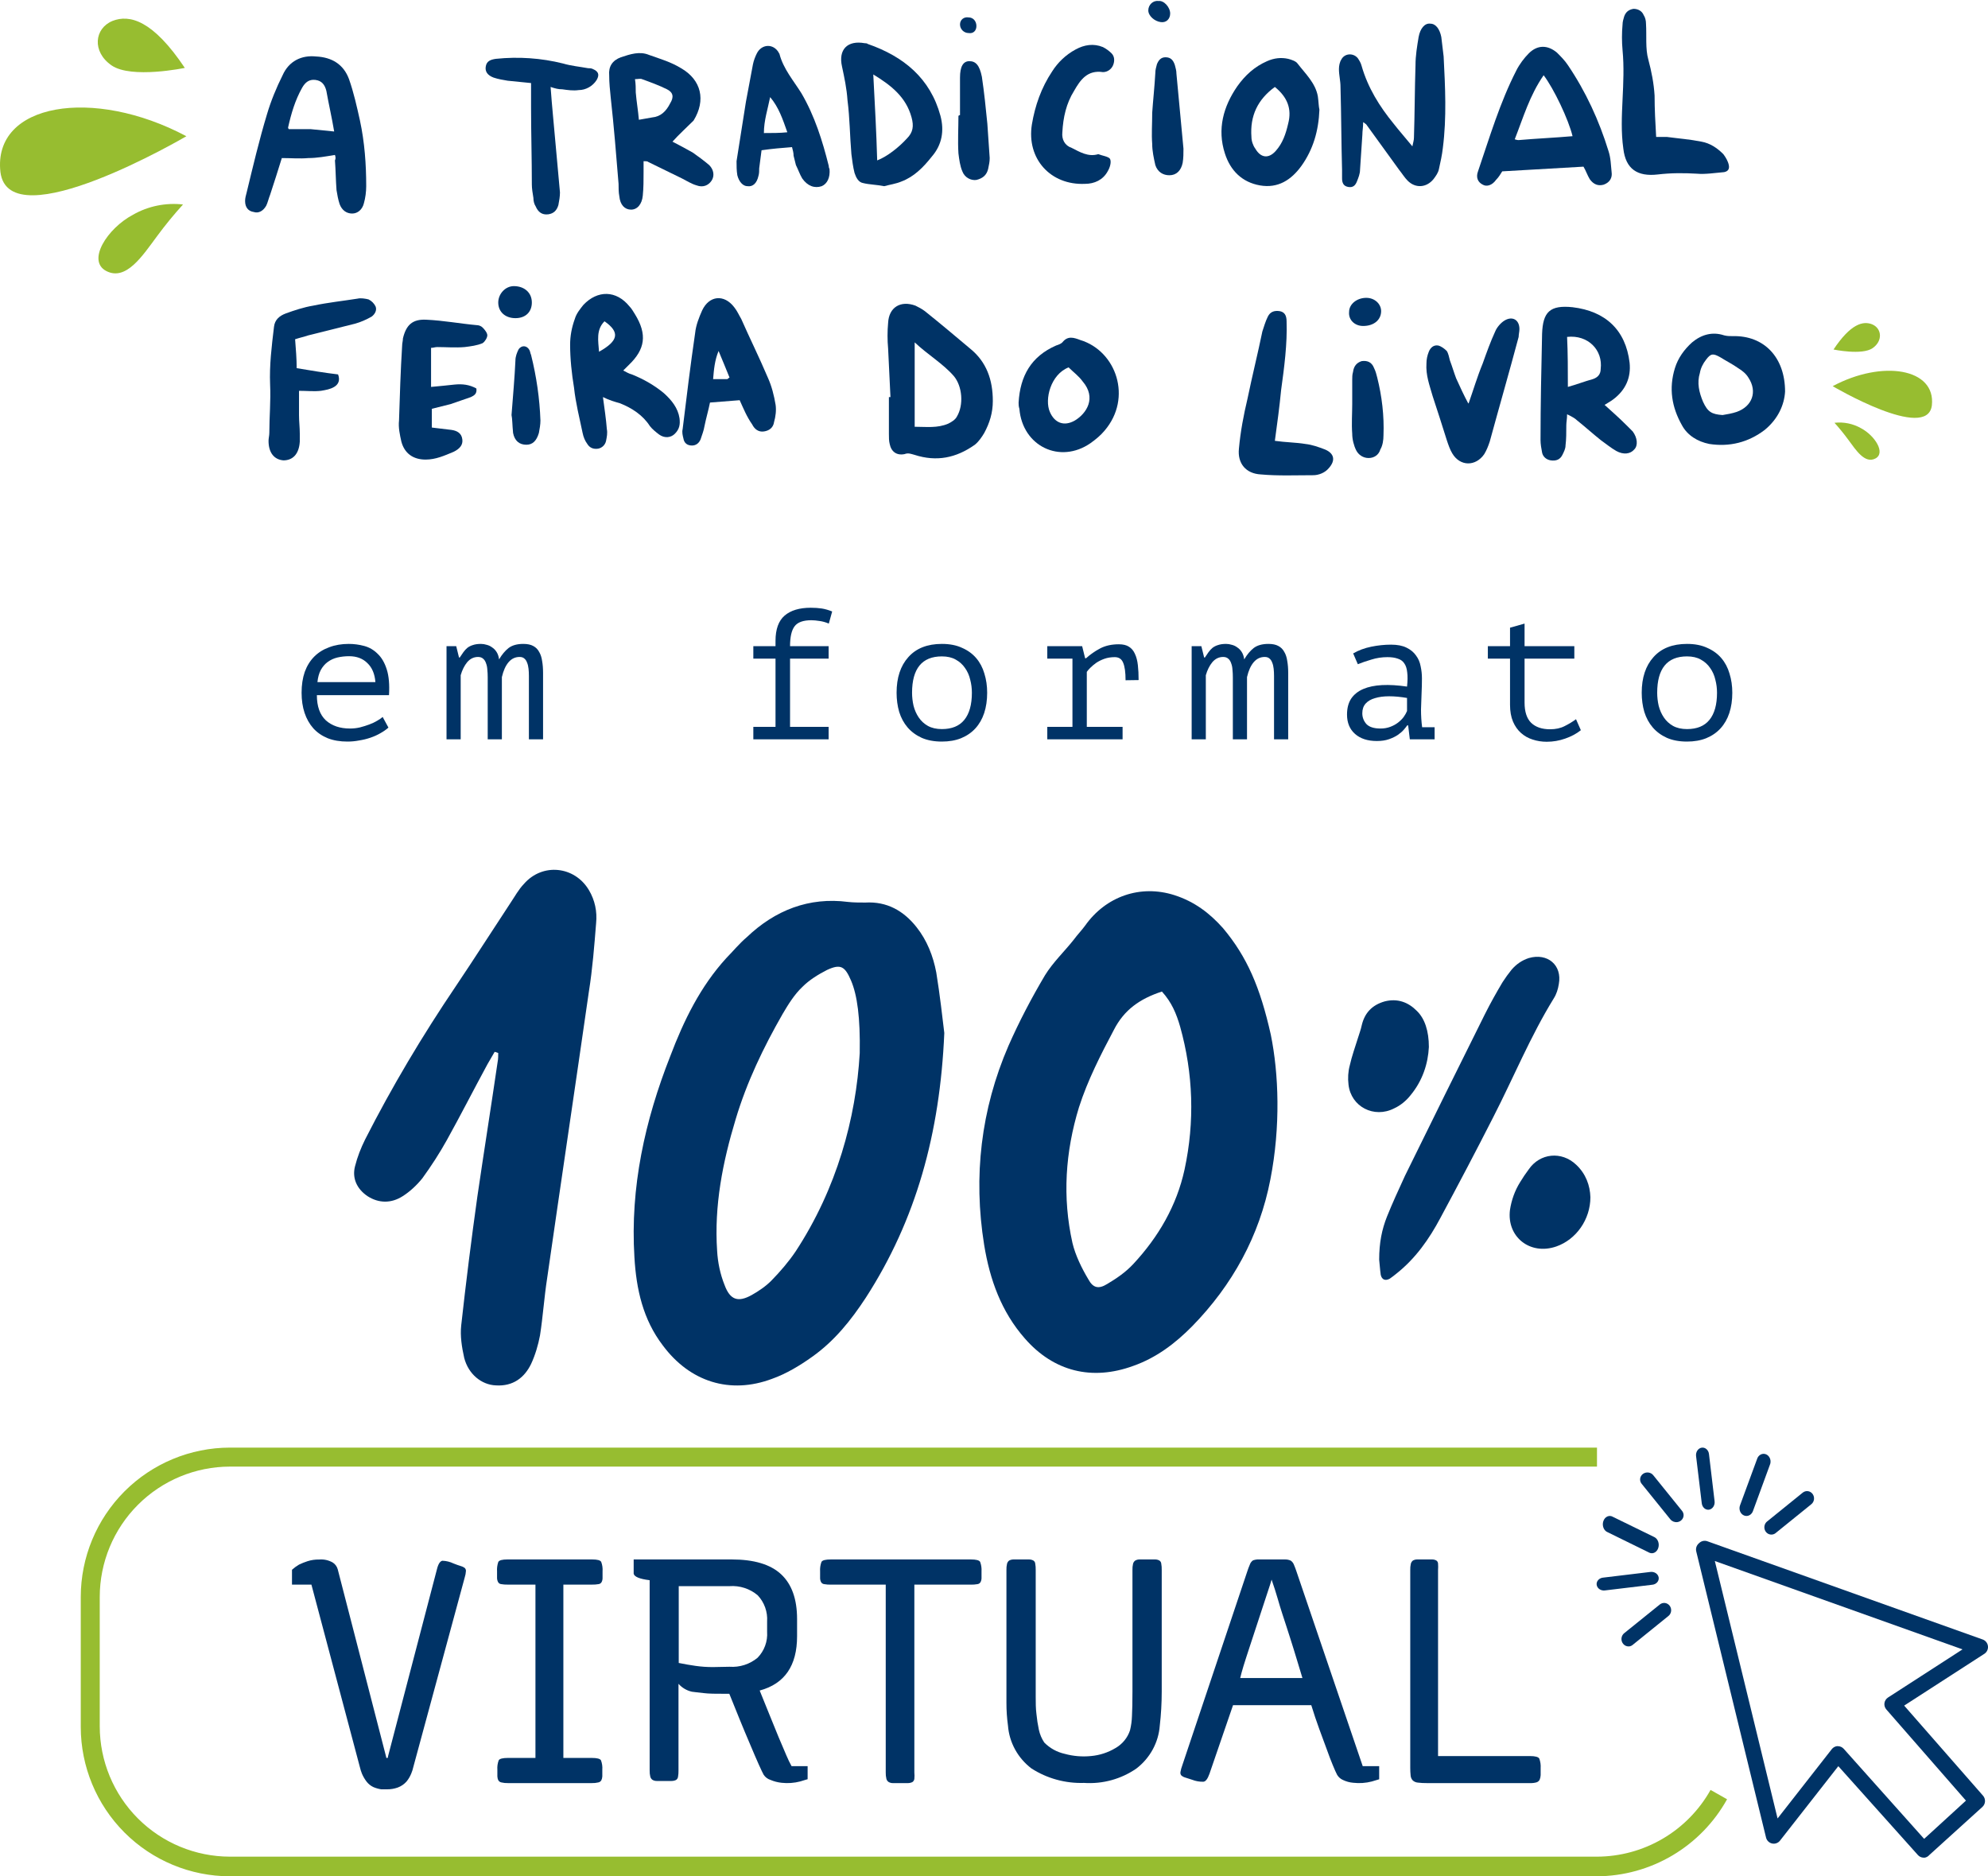 <svg width="320" height="302" viewBox="0 0 320 302" fill="none" xmlns="http://www.w3.org/2000/svg">
<path d="M143.334 63.911C143.209 61.27 143.083 58.755 142.957 56.114C142.831 54.73 142.831 53.347 142.957 51.964C143.083 49.448 144.969 48.316 147.359 49.197C147.862 49.448 148.365 49.7 148.868 50.077C151.383 52.089 153.773 54.102 156.162 56.114C158.803 58.252 159.81 61.144 159.81 64.54C159.81 66.426 159.306 68.061 158.426 69.696C158.049 70.325 157.546 71.08 156.917 71.583C153.899 73.721 150.755 74.35 147.233 73.218C146.73 73.092 146.227 72.84 145.598 73.092C144.341 73.344 143.46 72.715 143.209 71.457C143.083 70.954 143.083 70.451 143.083 69.822C143.083 67.81 143.083 65.923 143.083 63.911C143.083 63.911 143.209 63.911 143.334 63.911ZM147.233 55.108C147.233 59.761 147.233 64.163 147.233 68.69C149.12 68.69 150.88 68.942 152.641 68.187C153.144 67.936 153.773 67.558 154.024 67.055C155.156 65.169 154.905 62.15 153.521 60.516C151.761 58.503 149.371 57.12 147.233 55.108Z" fill="#003366"/>
<path d="M258.284 65.169C259.542 66.301 260.674 67.307 261.806 68.439C262.183 68.816 262.435 69.067 262.812 69.445C263.566 70.451 263.692 71.709 263.063 72.337C262.435 73.092 261.303 73.218 260.171 72.589C259.291 72.086 258.536 71.457 257.656 70.828C256.398 69.822 255.14 68.69 253.883 67.684C253.505 67.307 253.002 67.055 252.248 66.678C252.248 67.433 252.122 67.936 252.122 68.439C252.122 69.57 252.122 70.702 251.996 71.709C251.996 72.212 251.745 72.715 251.493 73.218C251.116 73.972 250.487 74.224 249.607 74.098C248.852 73.972 248.349 73.469 248.223 72.84C248.097 72.212 247.972 71.457 247.972 70.828C247.972 65.169 248.097 59.384 248.223 53.724C248.349 50.203 249.481 49.071 253.128 49.448C258.41 50.077 261.68 53.095 262.309 58.377C262.56 60.767 261.68 62.779 259.668 64.288C259.165 64.666 258.662 64.917 258.284 65.169ZM252.373 62.276C253.757 61.899 255.015 61.396 256.398 61.019C257.153 60.767 257.656 60.264 257.656 59.384C258.033 56.365 255.643 53.85 252.248 54.227C252.373 56.868 252.373 59.509 252.373 62.276Z" fill="#003366"/>
<path d="M97.053 63.911C97.304 65.798 97.556 67.433 97.681 69.067C97.807 69.696 97.681 70.325 97.556 70.954C97.43 71.583 96.927 72.086 96.298 72.212C95.543 72.337 94.915 72.086 94.537 71.457C94.16 70.954 93.909 70.325 93.783 69.696C93.28 67.307 92.651 64.791 92.399 62.402C92.022 60.138 91.77 57.749 91.77 55.485C91.77 54.102 92.022 52.718 92.525 51.335C92.777 50.454 93.406 49.7 93.909 49.071C96.172 46.681 99.191 46.681 101.329 49.322C101.706 49.7 101.957 50.203 102.209 50.58C104.221 53.85 103.844 56.239 101.203 58.755C100.951 59.006 100.7 59.258 100.322 59.635C100.826 59.887 101.203 60.138 101.706 60.264C103.592 61.019 105.353 62.025 106.862 63.282C108.12 64.414 109.126 65.672 109.378 67.307C109.503 68.313 109.378 69.067 108.623 69.822C107.994 70.451 106.988 70.577 106.108 69.948C105.605 69.57 104.976 69.067 104.598 68.564C103.467 66.804 101.706 65.672 99.819 64.917C98.939 64.666 98.059 64.414 97.053 63.911ZM96.424 56.617C99.568 54.856 99.819 53.473 97.304 51.712C95.921 53.095 96.298 54.856 96.424 56.617Z" fill="#003366"/>
<path d="M287.335 63.031C287.209 65.169 286.203 67.433 284.065 69.193C281.424 71.206 278.405 71.96 275.136 71.457C273.249 71.08 271.614 70.074 270.734 68.439C269.099 65.546 268.596 62.528 269.602 59.258C270.105 57.623 271.111 56.239 272.369 55.108C273.878 53.85 275.639 53.347 277.525 53.976C278.028 54.102 278.405 54.102 278.909 54.102C283.939 53.976 287.335 57.497 287.335 63.031ZM277.274 66.804C278.028 66.678 278.783 66.552 279.537 66.301C282.053 65.42 282.933 63.031 281.424 60.767C281.047 60.138 280.418 59.635 279.789 59.258C278.909 58.629 277.902 58.126 276.896 57.497C275.764 56.868 275.387 56.868 274.633 57.874C274.129 58.503 273.752 59.258 273.626 60.012C273.123 61.647 273.501 63.157 274.129 64.666C274.884 66.301 275.513 66.678 277.274 66.804Z" fill="#003366"/>
<path d="M119.062 64.414C117.428 64.54 115.918 64.666 114.283 64.791C114.032 66.049 113.655 67.307 113.403 68.564C113.277 69.319 113.026 69.948 112.774 70.703C112.523 71.331 112.02 71.709 111.391 71.709C110.636 71.709 110.133 71.331 110.007 70.577C109.882 70.074 109.756 69.571 109.882 69.067C110.511 63.911 111.139 58.755 111.894 53.599C112.02 52.341 112.523 51.083 113.026 49.951C114.158 47.562 116.547 47.31 118.182 49.448C118.685 50.077 118.937 50.706 119.314 51.335C120.697 54.479 122.207 57.497 123.59 60.767C124.219 62.151 124.596 63.66 124.848 65.169C124.973 66.049 124.848 67.055 124.596 67.936C124.47 68.816 123.842 69.319 122.961 69.445C122.081 69.571 121.452 69.067 121.075 68.313C120.194 67.055 119.691 65.798 119.062 64.414ZM115.667 56.491C115.038 58 114.912 59.509 114.787 61.019C115.667 61.019 116.421 61.019 117.05 61.019C117.176 61.019 117.176 60.893 117.428 60.767C116.924 59.509 116.296 58 115.667 56.491Z" fill="#003366"/>
<path d="M163.96 64.791C164.211 60.516 165.972 57.371 169.997 55.611C170.374 55.485 170.751 55.359 171.003 55.108C171.883 53.976 172.889 54.353 173.895 54.73C179.681 56.491 182.322 64.037 177.794 69.319C177.165 70.074 176.411 70.702 175.53 71.331C170.625 74.727 164.589 71.834 164.086 65.798C163.96 65.42 163.96 65.043 163.96 64.791ZM172.009 59.132C169.116 60.264 168.11 64.288 168.991 66.301C169.745 68.061 171.254 68.69 173.015 67.684C174.901 66.552 176.536 64.037 174.273 61.396C173.644 60.516 172.763 59.887 172.009 59.132Z" fill="#003366"/>
<path d="M69.386 55.988C69.386 58.126 69.386 60.138 69.386 62.276C70.769 62.15 72.027 62.025 73.159 61.899C74.416 61.773 75.548 61.899 76.68 62.528C76.806 63.408 76.303 63.66 75.8 63.911C74.668 64.288 73.662 64.666 72.53 65.043C71.524 65.294 70.517 65.546 69.511 65.798C69.511 66.93 69.511 67.81 69.511 68.816C70.643 68.942 71.649 69.067 72.656 69.193C73.536 69.319 74.29 69.696 74.416 70.702C74.542 71.583 74.039 72.212 73.033 72.715C71.524 73.344 70.14 73.972 68.505 73.972C66.493 73.972 65.11 72.966 64.606 71.08C64.355 69.948 64.103 68.816 64.229 67.684C64.355 63.66 64.481 59.635 64.732 55.611C64.732 55.233 64.858 54.856 64.858 54.479C65.361 52.341 66.367 51.335 68.631 51.46C71.398 51.586 74.039 52.089 76.806 52.341C77.057 52.341 77.434 52.467 77.686 52.718C78.063 53.095 78.441 53.598 78.441 53.976C78.441 54.353 78.063 54.982 77.686 55.233C76.806 55.611 75.8 55.736 74.793 55.862C73.284 55.988 71.775 55.862 70.392 55.862C70.014 55.862 69.763 55.988 69.386 55.988Z" fill="#003366"/>
<path d="M47.502 54.605C47.628 56.24 47.754 57.749 47.754 59.258C50.017 59.635 52.281 60.013 54.419 60.264C54.796 61.27 54.419 61.899 53.79 62.276C53.161 62.654 52.407 62.779 51.652 62.905C50.52 63.031 49.389 62.905 48.131 62.905C48.131 64.163 48.131 65.546 48.131 66.804C48.131 67.81 48.257 68.816 48.257 69.822C48.257 70.199 48.257 70.703 48.257 71.08C48.131 73.092 47.125 74.098 45.616 74.098C44.106 73.972 43.226 72.841 43.226 70.954C43.226 70.577 43.352 70.074 43.352 69.696C43.352 67.055 43.603 64.54 43.478 61.899C43.352 58.755 43.729 55.736 44.106 52.592C44.232 51.461 44.987 50.832 45.993 50.454C47.376 49.951 48.886 49.448 50.395 49.197C52.784 48.694 55.174 48.442 57.563 48.065C58.066 47.939 58.821 48.065 59.324 48.191C59.827 48.442 60.204 48.819 60.456 49.322C60.707 49.951 60.33 50.58 59.827 50.957C58.947 51.461 58.066 51.838 57.186 52.089C54.671 52.718 52.155 53.347 49.64 53.976C48.886 54.227 48.257 54.353 47.502 54.605Z" fill="#003366"/>
<path d="M236.401 64.917C237.155 62.779 237.784 60.641 238.665 58.503C239.293 56.743 239.922 54.982 240.677 53.347C240.928 52.718 241.557 51.964 242.186 51.586C243.444 50.832 244.576 51.461 244.576 52.97C244.576 53.347 244.45 53.85 244.45 54.227C242.941 59.887 241.306 65.546 239.796 71.08C239.545 71.834 239.293 72.463 238.916 73.092C237.533 75.104 235.017 75.104 233.76 72.966C233.382 72.337 233.131 71.583 232.879 70.828C232.125 68.439 231.37 66.049 230.616 63.785C230.113 62.025 229.484 60.39 229.61 58.503C229.61 57.874 229.735 57.246 229.987 56.617C230.238 55.988 230.741 55.485 231.496 55.611C231.999 55.736 232.502 56.114 232.879 56.491C233.131 56.868 233.257 57.497 233.382 58C233.76 59.006 234.011 59.887 234.389 60.893C235.017 62.276 235.646 63.66 236.401 65.043C236.149 64.917 236.275 64.917 236.401 64.917Z" fill="#003366"/>
<path d="M205.209 70.954C206.97 71.206 208.605 71.206 210.114 71.457C211.246 71.583 212.252 71.96 213.258 72.337C214.768 72.966 215.019 74.098 213.887 75.356C213.258 76.11 212.252 76.488 211.372 76.488C208.605 76.488 205.713 76.613 202.946 76.362C200.556 76.236 199.173 74.601 199.424 72.212C199.676 69.445 200.179 66.804 200.808 64.163C201.562 60.516 202.443 56.994 203.197 53.347C203.449 52.592 203.7 51.712 204.078 50.957C204.455 50.203 205.084 49.951 205.964 50.077C206.719 50.203 207.096 50.706 207.096 51.712C207.222 55.359 206.719 59.132 206.216 62.779C205.964 65.42 205.587 68.187 205.209 70.954Z" fill="#003366"/>
<path d="M310.964 65.251C310.226 71.152 295 62.156 295 62.156C302.982 57.879 311.63 59.279 310.964 65.251ZM301.347 52.201C302.899 52.84 303.123 54.855 301.424 56.037C299.725 57.22 295.135 56.255 295.135 56.255C297.879 52.131 299.872 51.613 301.353 52.201H301.347ZM299.578 68.933C301.796 70.116 303.572 72.917 301.873 73.799C300.174 74.681 298.763 72.475 297.507 70.775C296.814 69.83 296.074 68.921 295.289 68.051C296.776 67.881 298.279 68.19 299.578 68.933Z" fill="#97BD30"/>
<path d="M0.068 27.694C1.45 38.692 30 21.927 30 21.927C15.034 13.956 -1.182 16.565 0.068 27.694ZM18.099 3.375C15.19 4.566 14.77 8.32 17.955 10.524C21.141 12.729 29.748 10.929 29.748 10.929C24.603 3.244 20.864 2.279 18.087 3.375H18.099ZM21.417 34.557C17.258 36.762 13.928 41.981 17.114 43.625C20.299 45.27 22.944 41.159 25.3 37.989C26.598 36.228 27.986 34.534 29.459 32.913C26.67 32.596 23.852 33.172 21.417 34.557Z" fill="#97BD30"/>
<path d="M217.662 65.043C217.662 63.785 217.662 62.402 217.662 61.144C217.662 60.767 217.662 60.264 217.788 59.887C217.914 58.88 218.417 58.377 219.172 58.126C220.052 58 220.806 58.252 221.184 59.258C221.435 59.761 221.561 60.264 221.687 60.767C222.441 63.785 222.819 66.929 222.693 70.074C222.693 70.828 222.567 71.709 222.19 72.337C221.938 73.218 221.184 73.721 220.303 73.721C219.423 73.721 218.668 73.218 218.291 72.463C217.914 71.709 217.662 70.702 217.662 69.822C217.537 68.187 217.662 66.552 217.662 65.043Z" fill="#003366"/>
<path d="M82.338 66.804C82.59 63.534 82.841 60.767 82.967 58C82.967 57.371 83.219 56.743 83.47 56.239C83.973 55.485 84.854 55.611 85.231 56.365C85.357 56.617 85.357 56.868 85.483 57.12C86.363 60.641 86.866 64.163 86.992 67.684C86.992 68.313 86.866 69.067 86.74 69.696C86.363 70.954 85.734 71.583 84.728 71.583C83.596 71.583 82.841 70.954 82.59 69.696C82.464 68.439 82.464 67.307 82.338 66.804Z" fill="#003366"/>
<path d="M82.968 51.209C81.333 51.209 80.201 50.203 80.201 48.694C80.201 47.31 81.333 46.053 82.716 46.053C84.351 46.053 85.609 47.059 85.609 48.694C85.609 50.203 84.603 51.209 82.968 51.209Z" fill="#003366"/>
<path d="M219.421 52.467C218.038 52.467 217.032 51.461 217.158 50.203C217.158 48.945 218.415 47.939 219.924 47.939C221.308 47.939 222.314 48.945 222.314 50.077C222.314 51.461 221.182 52.467 219.421 52.467Z" fill="#003366"/>
<path d="M53.916 24.938C52.407 25.189 51.023 25.441 49.64 25.441C48.257 25.567 46.748 25.441 45.364 25.441C44.735 27.453 44.106 29.465 43.478 31.352C43.226 31.981 43.1 32.61 42.849 33.113C42.346 33.993 41.591 34.37 40.837 34.119C39.956 33.993 39.453 33.364 39.453 32.358C39.453 31.855 39.579 31.478 39.705 30.975C40.711 26.824 41.717 22.548 42.974 18.398C43.603 16.26 44.484 14.122 45.49 12.11C46.496 9.846 48.508 8.84 50.898 9.092C53.413 9.217 55.3 10.349 56.18 12.739C56.934 14.877 57.438 17.14 57.941 19.404C58.695 22.926 58.947 26.447 58.947 29.968C58.947 30.849 58.821 31.855 58.569 32.735C58.318 33.742 57.563 34.37 56.683 34.37C55.803 34.37 55.048 33.867 54.671 32.861C54.419 32.106 54.293 31.352 54.168 30.597C54.042 28.962 54.042 27.453 53.916 25.818C54.042 25.567 54.042 25.315 53.916 24.938ZM53.79 21.165C53.413 18.901 52.91 16.763 52.533 14.625C52.281 13.619 51.778 12.99 50.772 12.864C49.766 12.739 49.137 13.242 48.634 14.122C47.502 16.134 46.873 18.272 46.37 20.536C46.37 20.662 46.496 20.788 46.496 20.788C47.754 20.788 48.886 20.788 50.017 20.788C51.149 20.913 52.407 21.039 53.79 21.165Z" fill="#003366"/>
<path d="M254.887 26.824C250.486 27.076 246.21 27.328 241.808 27.579C241.556 27.956 241.305 28.459 240.802 28.962C240.173 29.843 239.293 30.094 238.664 29.717C237.909 29.34 237.532 28.585 237.909 27.579C239.796 22.045 241.431 16.512 244.072 11.355C244.575 10.349 245.329 9.343 246.084 8.589C247.467 7.205 249.102 7.205 250.611 8.463C251.24 9.092 251.869 9.72 252.372 10.475C255.265 14.751 257.403 19.404 258.912 24.309C259.289 25.441 259.289 26.573 259.415 27.705C259.541 28.585 259.163 29.34 258.157 29.717C257.277 29.968 256.522 29.717 255.894 28.837C255.516 28.208 255.265 27.453 254.887 26.824ZM248.473 12.11C246.21 15.38 245.204 18.901 243.82 22.423C244.197 22.548 244.323 22.548 244.449 22.548C247.342 22.297 250.234 22.171 253.127 21.92C252.498 19.279 250.108 14.248 248.473 12.11Z" fill="#003366"/>
<path d="M108.246 22.8C109.252 23.303 110.384 23.932 111.516 24.561C112.396 25.189 113.277 25.818 114.157 26.573C114.912 27.328 115.037 28.334 114.534 29.088C114.031 29.843 113.151 30.22 112.145 29.843C111.264 29.591 110.51 29.088 109.755 28.711C107.995 27.831 106.108 26.95 104.347 26.07C104.222 25.944 103.97 25.944 103.593 25.944C103.593 26.573 103.593 27.202 103.593 27.705C103.593 28.962 103.593 30.22 103.467 31.478C103.341 32.861 102.587 33.742 101.581 33.742C100.574 33.742 99.82 32.987 99.694 31.604C99.568 30.975 99.568 30.22 99.568 29.591C99.191 24.938 98.814 20.285 98.311 15.757C98.185 14.499 98.059 13.368 98.059 12.11C97.933 10.726 98.562 9.72 99.946 9.217C101.455 8.714 102.964 8.211 104.473 8.84C106.234 9.469 107.995 9.972 109.63 10.978C112.899 12.864 113.654 16.134 111.642 19.404C110.51 20.536 109.252 21.668 108.246 22.8ZM102.838 19.279C103.593 19.153 104.222 19.027 104.976 18.901C106.36 18.776 107.24 17.895 107.869 16.637C108.498 15.631 108.372 14.877 107.366 14.374C106.108 13.745 104.725 13.242 103.341 12.739C103.09 12.613 102.712 12.739 102.209 12.739C102.335 13.493 102.335 14.248 102.335 14.877C102.461 16.386 102.712 17.769 102.838 19.279Z" fill="#003366"/>
<path d="M219.422 19.656C219.422 20.536 219.296 21.039 219.296 21.668C219.171 23.555 219.045 25.441 218.919 27.328C218.919 27.956 218.668 28.585 218.416 29.214C218.164 29.843 217.787 30.22 217.033 30.094C216.278 29.968 216.026 29.465 216.026 28.711C216.026 28.208 216.026 27.705 216.026 27.328C215.901 22.926 215.901 18.398 215.775 13.996C215.775 12.99 215.523 12.11 215.523 11.104C215.523 10.601 215.649 9.972 215.901 9.595C216.404 8.589 217.787 8.463 218.542 9.343C218.793 9.72 219.045 10.098 219.171 10.601C220.177 14.122 222.063 17.14 224.327 19.907C225.207 21.039 226.213 22.171 227.345 23.555C227.471 22.926 227.597 22.548 227.597 22.171C227.723 18.272 227.723 14.374 227.848 10.475C227.848 8.966 228.1 7.457 228.351 5.948C228.603 4.564 229.358 3.684 230.238 3.81C231.118 3.81 231.747 4.69 231.999 5.948C232.124 6.954 232.25 8.085 232.376 9.092C232.627 13.996 232.879 18.901 232.25 23.806C232.124 24.938 231.873 26.07 231.621 27.202C231.496 27.831 231.118 28.334 230.741 28.837C229.609 30.22 227.848 30.346 226.591 29.088C226.088 28.585 225.71 27.956 225.207 27.328C223.447 24.938 221.686 22.423 219.925 20.033C219.925 20.033 219.799 19.907 219.422 19.656Z" fill="#003366"/>
<path d="M142.329 29.968C141.071 29.717 139.939 29.717 138.933 29.465C138.179 29.34 137.801 28.585 137.55 27.831C137.298 26.824 137.173 25.818 137.047 24.812C136.795 21.92 136.795 19.027 136.418 16.134C136.292 14.248 135.915 12.487 135.538 10.726C134.909 7.96 136.418 6.451 139.185 6.954C139.311 6.954 139.562 6.954 139.688 7.079C145.473 9.092 149.749 12.613 151.384 18.65C152.013 21.039 151.636 23.303 150.001 25.189C148.617 26.95 147.108 28.459 145.096 29.214C144.215 29.591 143.209 29.717 142.329 29.968ZM140.568 11.984C140.82 16.763 141.071 21.291 141.197 25.818C142.832 25.189 144.718 23.68 145.976 22.297C146.982 21.291 147.108 20.285 146.731 18.901C145.85 15.631 143.461 13.745 140.568 11.984Z" fill="#003366"/>
<path d="M212.38 17.644C212.254 21.039 211.374 24.058 209.487 26.699C207.852 28.962 205.714 30.346 202.822 29.843C199.929 29.34 198.042 27.453 197.162 24.686C195.904 20.788 196.911 17.14 199.174 13.871C200.432 12.11 201.941 10.726 203.953 9.846C205.085 9.343 206.217 9.217 207.349 9.469C207.852 9.595 208.607 9.846 208.858 10.223C210.116 11.858 211.751 13.368 212.128 15.506C212.254 16.386 212.254 17.14 212.38 17.644ZM205.211 13.996C202.444 16.009 201.187 18.65 201.438 22.045C201.438 22.674 201.69 23.429 202.067 23.932C202.947 25.441 204.205 25.567 205.337 24.309C206.469 23.052 206.972 21.542 207.349 19.907C207.978 17.518 207.223 15.631 205.211 13.996Z" fill="#003366"/>
<path d="M127.488 23.68C125.853 23.806 124.344 23.932 122.584 24.183C122.458 25.064 122.332 26.07 122.206 27.076C122.206 27.453 122.206 27.956 122.08 28.334C121.829 29.465 121.2 30.094 120.32 29.968C119.565 29.968 118.936 29.214 118.685 28.208C118.559 27.453 118.559 26.699 118.559 25.944C119.062 22.8 119.565 19.53 120.068 16.386C120.446 14.374 120.823 12.361 121.2 10.349C121.326 9.72 121.577 9.092 121.829 8.589C122.584 7.079 124.47 6.954 125.35 8.463C125.35 8.589 125.476 8.589 125.476 8.714C126.105 11.104 127.74 12.99 128.998 15.002C131.136 18.65 132.393 22.674 133.399 26.699C133.399 26.824 133.399 26.95 133.525 27.202C133.651 28.585 133.148 29.591 132.267 29.968C131.136 30.346 130.004 29.968 129.123 28.711C128.746 28.082 128.494 27.328 128.117 26.573C127.991 26.07 127.866 25.567 127.74 25.064C127.74 24.561 127.614 24.183 127.488 23.68ZM126.734 21.291C125.979 19.153 125.35 17.266 123.967 15.631C123.59 17.518 122.961 19.404 122.961 21.416C124.344 21.416 125.476 21.416 126.734 21.291Z" fill="#003366"/>
<path d="M266.584 22.045C267.339 22.045 267.842 22.045 268.345 22.045C270.231 22.297 271.992 22.423 273.878 22.8C275.262 23.052 276.394 23.806 277.4 24.812C277.777 25.315 278.154 25.944 278.28 26.573C278.406 27.202 278.154 27.579 277.525 27.705C276.016 27.831 274.507 28.082 273.124 27.956C270.986 27.831 268.973 27.831 266.835 28.082C263.566 28.459 261.679 27.202 261.302 23.932C260.925 21.291 261.05 18.65 261.176 16.009C261.302 13.368 261.428 10.726 261.176 8.085C261.05 6.702 261.05 5.319 261.176 3.935C261.176 3.558 261.302 3.055 261.428 2.678C261.679 1.923 262.182 1.546 262.937 1.42C263.691 1.42 264.32 1.797 264.572 2.426C264.823 2.803 264.949 3.306 264.949 3.809C265.075 5.696 264.823 7.834 265.326 9.595C265.829 11.481 266.207 13.368 266.332 15.38C266.332 17.644 266.458 19.782 266.584 22.045Z" fill="#003366"/>
<path d="M176.788 24.812C177.417 25.064 178.423 25.189 178.674 25.567C178.926 26.07 178.674 26.95 178.297 27.579C177.542 28.962 176.159 29.591 174.65 29.591C169.116 29.843 165.217 25.567 166.098 20.033C166.601 17.015 167.607 14.122 169.368 11.481C170.248 10.098 171.506 8.84 173.141 7.96C174.524 7.205 176.033 6.954 177.542 7.582C178.045 7.834 178.549 8.211 178.926 8.589C179.429 9.092 179.429 9.846 179.177 10.475C178.926 11.104 178.297 11.607 177.542 11.607C175.027 11.23 173.895 12.865 172.889 14.625C171.631 16.637 171.128 18.901 171.003 21.291C170.877 22.423 171.38 23.429 172.512 23.806C173.769 24.435 175.153 25.315 176.788 24.812Z" fill="#003366"/>
<path d="M88.627 13.996C88.753 15.757 88.878 17.14 89.004 18.524C89.381 22.674 89.759 26.824 90.136 30.975C90.136 31.604 90.01 32.358 89.885 32.987C89.633 33.867 89.13 34.37 88.249 34.496C87.243 34.622 86.615 34.119 86.237 33.238C85.986 32.861 85.86 32.358 85.86 31.855C85.734 31.1 85.609 30.346 85.609 29.717C85.609 25.567 85.483 21.416 85.483 17.266C85.483 16.009 85.483 14.751 85.483 13.368C84.225 13.242 82.967 13.116 81.71 12.99C80.955 12.864 80.201 12.739 79.446 12.487C78.44 12.11 78.063 11.481 78.188 10.726C78.314 9.846 78.943 9.595 79.823 9.469C83.471 9.092 87.118 9.343 90.639 10.223C91.897 10.601 93.28 10.726 94.663 10.978C94.915 10.978 95.167 10.978 95.418 11.104C96.299 11.481 96.55 11.984 96.047 12.864C95.418 13.871 94.286 14.499 93.154 14.499C92.274 14.625 91.394 14.499 90.513 14.374C89.885 14.374 89.381 14.248 88.627 13.996Z" fill="#003366"/>
<path d="M154.528 18.524C154.528 16.512 154.528 14.499 154.528 12.487C154.528 10.726 155.031 9.846 156.037 9.846C157.043 9.846 157.672 10.475 158.049 12.361C158.426 14.877 158.678 17.392 158.929 19.907C159.055 21.794 159.181 23.555 159.307 25.441C159.307 26.07 159.181 26.573 159.055 27.202C158.804 28.208 158.175 28.711 157.169 28.962C156.288 29.088 155.282 28.585 154.905 27.579C154.528 26.699 154.402 25.692 154.276 24.686C154.15 22.674 154.276 20.662 154.276 18.65C154.402 18.524 154.528 18.524 154.528 18.524Z" fill="#003366"/>
<path d="M185.466 18.147C185.592 16.26 185.843 13.996 185.969 11.733C185.969 11.23 186.095 10.852 186.221 10.349C186.472 9.72 186.849 9.217 187.604 9.217C188.484 9.217 188.862 9.72 189.113 10.475C189.239 10.978 189.365 11.355 189.365 11.858C189.742 15.883 190.119 19.907 190.497 23.932C190.497 24.686 190.497 25.441 190.371 26.196C190.119 27.453 189.365 28.208 188.233 28.208C187.227 28.208 186.346 27.705 185.969 26.573C185.718 25.441 185.466 24.309 185.466 23.177C185.34 21.542 185.466 20.033 185.466 18.147Z" fill="#003366"/>
<path d="M188.358 2.175C188.358 3.055 187.729 3.684 186.849 3.558C185.843 3.432 184.837 2.552 184.837 1.671C184.837 0.791 185.592 0.037 186.472 0.162C187.352 0.037 188.358 1.168 188.358 2.175Z" fill="#003366"/>
<path d="M155.911 5.319C155.157 5.319 154.528 4.69 154.528 3.935C154.528 3.181 155.157 2.678 155.911 2.803C156.666 2.803 157.169 3.432 157.169 4.187C157.169 4.941 156.666 5.444 155.911 5.319Z" fill="#003366"/>
<path d="M152 166.261C151.304 182.484 147.429 196.376 139.381 208.848C136.996 212.498 134.313 215.844 130.736 218.379C128.749 219.799 126.563 221.117 124.278 221.928C117.521 224.463 111.063 222.435 106.691 216.554C103.511 212.397 102.418 207.53 102.12 202.358C101.424 191.103 103.809 180.355 107.883 170.012C110.069 164.233 112.752 158.757 116.925 154.194C118.018 153.079 119.012 151.862 120.204 150.848C124.775 146.488 130.24 144.359 136.499 145.17C137.394 145.271 138.387 145.271 139.282 145.271C142.759 145.068 145.442 146.589 147.529 149.226C149.218 151.355 150.211 153.89 150.708 156.526C151.304 160.177 151.702 163.827 152 166.261ZM138.387 169.505C138.487 163.827 137.99 160.177 136.996 157.844C136.003 155.512 135.307 155.107 133.121 156.121C131.73 156.831 130.24 157.743 129.147 158.858C127.855 160.075 126.861 161.698 125.967 163.219C122.887 168.593 120.204 174.17 118.415 180.152C116.329 187.047 114.938 194.044 115.434 201.344C115.534 203.169 115.931 205.096 116.627 206.82C117.521 209.253 118.813 209.659 120.999 208.442C122.092 207.834 123.284 207.023 124.178 206.11C125.569 204.69 126.961 203.068 128.054 201.446C134.711 191.306 137.791 179.949 138.387 169.505Z" fill="#003366"/>
<path d="M204.555 166.537C205.832 172.795 206.158 181.29 204.487 189.836C202.734 198.931 198.372 206.847 191.903 213.465C189.174 216.231 186.125 218.543 182.414 219.849C175.794 222.27 169.618 220.775 164.959 215.427C161.188 211.138 159.325 205.973 158.415 200.368C156.644 189.36 157.892 178.586 162.331 168.323C164.049 164.422 166.015 160.674 168.205 156.978C169.503 154.871 171.321 153.169 172.867 151.213C173.425 150.446 174.107 149.754 174.665 148.987C177.991 144.28 183.558 142.322 189.056 144.083C192.266 145.119 194.717 146.97 196.886 149.418C200.729 154.007 202.845 158.901 204.555 166.537ZM187.03 159.593C183.495 160.751 180.952 162.519 179.292 165.772C177.173 169.768 175.078 173.864 173.679 178.218C171.474 185.41 170.99 192.722 172.628 200.058C173.105 202.061 174.13 204.145 175.183 205.906C175.941 207.313 176.838 207.523 178.221 206.665C179.705 205.783 181.164 204.801 182.429 203.442C186.474 199.093 189.404 194.058 190.67 188.254C192.332 180.556 192.072 172.787 189.961 165.245C189.361 163.166 188.608 161.334 187.03 159.593Z" fill="#003366"/>
<path d="M79.621 169.301C79.236 169.934 78.852 170.657 78.468 171.289C76.258 175.356 74.145 179.514 71.935 183.49C70.782 185.569 69.437 187.647 67.996 189.636C67.132 190.72 65.979 191.805 64.826 192.528C63.001 193.703 60.983 193.703 59.158 192.528C57.429 191.353 56.66 189.636 57.141 187.738C57.525 186.201 58.101 184.755 58.774 183.4C63.097 174.904 67.996 166.68 73.376 158.727C76.354 154.298 79.236 149.78 82.214 145.261C82.887 144.267 83.463 143.182 84.328 142.278C87.306 138.844 92.493 139.386 94.799 143.272C95.76 144.899 96.144 146.707 95.952 148.605C95.664 152.22 95.376 155.925 94.799 159.54C92.59 174.904 90.284 190.359 88.074 205.723C87.594 208.796 87.402 211.868 86.922 214.941C86.633 216.478 86.153 218.104 85.481 219.55C84.424 221.719 82.599 223.166 79.813 222.985C77.507 222.894 75.394 221.177 74.721 218.556C74.337 216.839 74.049 215.032 74.241 213.314C75.009 206.355 75.874 199.487 76.835 192.618C77.891 185.388 79.044 178.158 80.101 170.928C80.197 170.476 80.197 169.934 80.197 169.482C79.909 169.391 79.717 169.301 79.621 169.301Z" fill="#003366"/>
<path d="M222 202.753C222 200.004 222.44 197.88 223.257 195.818C224.137 193.631 225.143 191.444 226.149 189.258C230.424 180.573 234.698 171.888 239.036 163.204C239.916 161.454 240.859 159.767 241.864 158.08C242.304 157.393 242.807 156.706 243.31 156.081C244.065 155.206 244.945 154.581 246.076 154.207C249.094 153.332 251.482 155.331 250.917 158.393C250.791 159.205 250.539 160.017 250.099 160.704C246.328 166.827 243.625 173.45 240.356 179.823C237.59 185.259 234.761 190.632 231.869 196.005C230.046 199.442 227.846 202.566 224.766 205.003C224.452 205.252 224.074 205.565 223.697 205.815C223.006 206.19 222.44 206.002 222.251 205.19C222.126 204.315 222.063 203.253 222 202.753Z" fill="#003366"/>
<path d="M256 192.696C256 196.278 253.711 199.507 250.52 200.623C246.304 202.091 242.51 199.096 243.052 194.751C243.293 193.165 243.835 191.639 244.678 190.288C245.099 189.584 245.581 188.879 246.063 188.233C247.87 185.591 251.363 185.239 253.711 187.47C255.277 188.938 255.94 190.817 256 192.696Z" fill="#003366"/>
<path d="M230 168.525C229.867 171.168 229.005 173.94 227.015 176.326C226.352 177.164 225.423 177.937 224.429 178.389C221.179 180.065 217.464 178.131 217.066 174.585C216.934 173.554 217 172.458 217.265 171.491C217.597 170.008 218.128 168.525 218.592 167.043C218.791 166.398 219.056 165.689 219.189 165.044C219.653 163.046 220.847 161.757 222.903 161.176C224.959 160.661 226.684 161.305 228.077 162.724C229.337 163.948 230 165.947 230 168.525Z" fill="#003366"/>
<path d="M257.06 302H37.008C30.643 301.993 24.54 299.459 20.039 294.955C15.538 290.45 13.007 284.343 13 277.972V257.028C13.007 250.657 15.538 244.55 20.039 240.045C24.54 235.541 30.643 233.007 37.008 233H257.06V236.058H37.008C31.453 236.065 26.128 238.276 22.2 242.208C18.272 246.139 16.062 251.468 16.056 257.028V277.869C16.062 283.429 18.272 288.759 22.2 292.69C26.128 296.621 31.453 298.832 37.008 298.839H257.06C260.785 298.829 264.441 297.83 267.653 295.942C270.865 294.055 273.519 291.348 275.342 288.097L278 289.601C275.922 293.34 272.887 296.459 269.207 298.638C265.528 300.816 261.336 301.977 257.06 302V302Z" fill="#97BD30"/>
<path d="M309.826 299H309.595C309.262 298.982 308.949 298.833 308.723 298.586L295.907 284.274L286.5 296.285C286.35 296.466 286.154 296.602 285.934 296.678C285.713 296.755 285.476 296.77 285.248 296.72C285.02 296.671 284.809 296.56 284.639 296.399C284.469 296.238 284.346 296.033 284.282 295.807L273.042 249.728C272.982 249.498 272.986 249.255 273.054 249.027C273.122 248.799 273.251 248.594 273.427 248.435L273.542 248.332C273.713 248.176 273.922 248.071 274.148 248.025C274.373 247.98 274.607 247.996 274.824 248.073L319.181 263.898C319.4 263.983 319.59 264.127 319.733 264.314C319.876 264.501 319.965 264.723 319.992 264.958C320.018 265.192 319.981 265.429 319.883 265.643C319.785 265.858 319.631 266.041 319.438 266.173L306.506 274.526L319.207 289.032C319.423 289.284 319.534 289.61 319.517 289.942C319.5 290.274 319.357 290.587 319.117 290.816L310.556 298.573C310.367 298.795 310.11 298.945 309.826 299V299ZM309.749 295.949L316.452 289.82L303.635 275.146C303.516 275.009 303.428 274.849 303.375 274.675C303.322 274.501 303.306 274.318 303.328 274.138C303.352 273.955 303.415 273.78 303.512 273.624C303.61 273.468 303.739 273.334 303.891 273.233L315.9 265.475L276.029 251.254L286.128 292.691L294.856 281.533C295.059 281.274 295.352 281.103 295.676 281.055H295.804C295.987 281.051 296.169 281.088 296.337 281.161C296.505 281.235 296.656 281.344 296.778 281.481L309.697 295.949" fill="#003366"/>
<path d="M275.086 242.992C274.813 243.029 274.537 242.941 274.32 242.748C274.103 242.555 273.961 242.271 273.926 241.959L273.01 234.362C272.991 234.206 272.999 234.048 273.034 233.896C273.068 233.744 273.129 233.601 273.212 233.475C273.295 233.35 273.398 233.245 273.517 233.165C273.636 233.085 273.767 233.033 273.903 233.012C274.04 232.99 274.178 232.999 274.312 233.038C274.445 233.078 274.57 233.147 274.68 233.241C274.79 233.336 274.882 233.455 274.952 233.59C275.022 233.725 275.067 233.875 275.086 234.031L275.991 241.641C276.027 241.957 275.952 242.277 275.783 242.53C275.613 242.783 275.363 242.949 275.086 242.992V242.992Z" fill="#003366"/>
<path d="M269.985 244.991C269.779 245.016 269.57 244.989 269.378 244.915C269.186 244.84 269.016 244.72 268.886 244.565L264.245 238.818C264.054 238.581 263.969 238.28 264.01 237.983C264.05 237.686 264.212 237.417 264.46 237.234C264.708 237.052 265.022 236.971 265.332 237.009C265.642 237.048 265.924 237.203 266.114 237.441L270.756 243.188C270.882 243.344 270.962 243.53 270.99 243.725C271.017 243.921 270.99 244.12 270.912 244.302C270.834 244.485 270.707 244.644 270.545 244.765C270.382 244.886 270.189 244.964 269.985 244.991V244.991Z" fill="#003366"/>
<path d="M266.034 249.989C265.84 250.019 265.643 249.988 265.462 249.9L258.782 246.621C258.634 246.565 258.498 246.473 258.382 246.35C258.265 246.228 258.171 246.078 258.106 245.91C258.04 245.742 258.004 245.56 258 245.374C257.997 245.189 258.025 245.005 258.084 244.833C258.142 244.661 258.23 244.506 258.341 244.377C258.453 244.248 258.585 244.148 258.73 244.084C258.875 244.019 259.03 243.992 259.184 244.002C259.339 244.013 259.49 244.062 259.628 244.146L266.308 247.411C266.582 247.549 266.799 247.811 266.913 248.14C267.028 248.469 267.029 248.839 266.917 249.169C266.844 249.388 266.724 249.579 266.568 249.723C266.413 249.867 266.229 249.959 266.034 249.989V249.989Z" fill="#003366"/>
<path d="M265.925 255.077L258.41 255.979C258.252 256.008 258.089 256.007 257.932 255.977C257.774 255.948 257.625 255.89 257.494 255.807C257.363 255.725 257.253 255.619 257.169 255.497C257.086 255.375 257.032 255.24 257.011 255.098C256.989 254.957 257 254.814 257.044 254.677C257.088 254.54 257.163 254.412 257.265 254.302C257.367 254.191 257.493 254.101 257.636 254.035C257.779 253.97 257.935 253.931 258.096 253.921L265.599 253.019C265.755 252.992 265.917 252.994 266.073 253.024C266.229 253.054 266.376 253.111 266.507 253.193C266.637 253.275 266.746 253.38 266.829 253.501C266.912 253.622 266.966 253.756 266.989 253.896C267.011 254.036 267.001 254.178 266.958 254.315C266.916 254.451 266.843 254.578 266.744 254.689C266.644 254.799 266.521 254.891 266.38 254.958C266.239 255.024 266.084 255.065 265.925 255.077Z" fill="#003366"/>
<path d="M262.26 264.994C262.016 265.02 261.77 264.964 261.558 264.833C261.347 264.702 261.182 264.504 261.088 264.267C260.993 264.031 260.975 263.769 261.034 263.52C261.094 263.272 261.229 263.05 261.42 262.888L267.179 258.245C267.415 258.055 267.715 257.97 268.011 258.009C268.307 258.049 268.576 258.209 268.76 258.454C268.852 258.576 268.92 258.715 268.959 258.864C268.999 259.013 269.01 259.169 268.991 259.322C268.972 259.476 268.925 259.624 268.85 259.757C268.776 259.891 268.677 260.009 268.559 260.102L262.8 264.758C262.644 264.887 262.458 264.968 262.26 264.994V264.994Z" fill="#003366"/>
<path d="M285.286 246.988C285.039 247.025 284.787 246.976 284.57 246.847C284.352 246.718 284.182 246.517 284.086 246.276C283.99 246.035 283.974 245.767 284.04 245.515C284.105 245.263 284.249 245.041 284.449 244.884L290.185 240.244C290.422 240.054 290.722 239.969 291.018 240.01C291.315 240.05 291.584 240.212 291.766 240.46C291.949 240.708 292.029 241.021 291.991 241.331C291.952 241.641 291.797 241.923 291.56 242.113L285.836 246.74C285.679 246.875 285.488 246.961 285.286 246.988V246.988Z" fill="#003366"/>
<path d="M281.265 243.99C281.072 244.017 280.875 243.989 280.694 243.907C280.558 243.846 280.434 243.756 280.33 243.642C280.225 243.527 280.142 243.391 280.086 243.24C280.029 243.09 280 242.928 280 242.765C280 242.602 280.029 242.441 280.086 242.29L282.817 234.869C282.864 234.705 282.94 234.553 283.042 234.424C283.144 234.295 283.269 234.19 283.409 234.117C283.549 234.044 283.701 234.005 283.855 234C284.01 233.996 284.163 234.028 284.306 234.093C284.449 234.158 284.578 234.255 284.686 234.379C284.793 234.503 284.876 234.65 284.93 234.811C284.984 234.972 285.007 235.144 284.998 235.316C284.989 235.488 284.948 235.655 284.878 235.809L282.159 243.23C282.083 243.433 281.96 243.609 281.803 243.743C281.646 243.876 281.461 243.961 281.265 243.99V243.99Z" fill="#003366"/>
<path d="M50.127 255.049H47V252.662C47.349 252.348 47.728 252.069 48.131 251.832C48.572 251.62 49.027 251.438 49.491 251.287C50.099 251.092 50.735 251 51.372 251.014C52.131 250.948 52.893 251.115 53.558 251.494C53.946 251.74 54.231 252.124 54.359 252.571L62.15 282.759C62.15 282.927 62.213 282.979 62.328 282.953C62.349 282.951 62.37 282.943 62.388 282.932C62.406 282.92 62.421 282.904 62.432 282.885C62.443 282.866 62.45 282.845 62.452 282.823C62.453 282.801 62.45 282.779 62.442 282.759L70.335 252.571C70.551 251.689 70.856 251.274 71.212 251.209C71.832 251.23 72.442 251.38 73.004 251.65C73.474 251.832 73.855 251.974 74.135 252.052C74.367 252.11 74.587 252.211 74.783 252.35C74.855 252.412 74.912 252.49 74.949 252.578C74.987 252.665 75.004 252.761 74.999 252.856C74.979 253.205 74.915 253.549 74.809 253.881L66.535 284.393C66.456 284.753 66.346 285.105 66.204 285.444C66.016 285.913 65.759 286.351 65.442 286.741C65.053 287.18 64.564 287.515 64.018 287.714C63.467 287.909 62.886 288.006 62.302 288H61.591C61.515 287.989 61.438 287.989 61.362 288C60.925 287.932 60.498 287.81 60.091 287.636C59.676 287.438 59.31 287.145 59.023 286.78C58.715 286.383 58.459 285.947 58.261 285.483C58.125 285.142 58.014 284.79 57.93 284.432L50.127 255.049Z" fill="#003366"/>
<path d="M89.085 286.998H81.734C81.395 287.008 81.056 286.973 80.727 286.895C80.624 286.879 80.526 286.841 80.439 286.783C80.353 286.725 80.279 286.649 80.223 286.56C80.12 286.361 80.064 286.14 80.059 285.915C80.059 285.644 80.059 285.283 80.059 284.832C80.022 284.323 80.095 283.812 80.273 283.335C80.412 283.077 80.915 282.948 81.759 282.948H86.189V255.05H81.683C81.346 255.058 81.008 255.032 80.676 254.973C80.576 254.965 80.48 254.933 80.394 254.879C80.309 254.825 80.237 254.751 80.185 254.663C80.077 254.466 80.017 254.244 80.009 254.018C80.009 253.734 80.009 253.373 80.009 252.922C79.974 252.406 80.042 251.888 80.21 251.4C80.361 251.129 80.852 251 81.696 251H95.303C96.146 251 96.637 251.129 96.776 251.4C96.956 251.885 97.029 252.405 96.99 252.922C96.99 253.373 96.99 253.734 96.99 254.018C96.991 254.244 96.935 254.466 96.826 254.663C96.774 254.751 96.703 254.825 96.617 254.879C96.532 254.933 96.435 254.965 96.335 254.973C96.003 255.032 95.665 255.058 95.328 255.05H90.683V282.948H95.252C96.096 282.948 96.599 283.077 96.738 283.335C96.916 283.812 96.989 284.323 96.952 284.832C96.952 285.283 96.952 285.644 96.952 285.915C96.942 286.139 96.886 286.359 96.788 286.56C96.732 286.649 96.659 286.725 96.572 286.783C96.485 286.841 96.387 286.879 96.285 286.895C95.955 286.973 95.616 287.008 95.278 286.998H89.085Z" fill="#003366"/>
<path d="M122.283 272.1C122.759 273.274 123.273 274.524 123.801 275.851C124.328 277.178 124.83 278.402 125.318 279.576C125.807 280.75 126.232 281.745 126.605 282.6C126.846 283.17 127.116 283.728 127.415 284.271H130V286.376C130 286.376 129.563 286.49 128.804 286.733C127.831 286.987 126.82 287.061 125.82 286.95C125.204 286.886 124.602 286.731 124.032 286.49C123.579 286.347 123.188 286.055 122.926 285.661C122.797 285.432 122.527 284.883 122.129 283.99C121.73 283.097 121.267 282.025 120.74 280.763C120.212 279.5 119.646 278.211 119.055 276.731C118.463 275.251 117.91 273.925 117.395 272.623H116.675C115.26 272.623 114.103 272.623 113.228 272.509C112.354 272.394 111.723 272.356 111.376 272.292C110.538 272.104 109.782 271.657 109.215 271.016V284.96C109.224 285.306 109.198 285.652 109.138 285.993C109.124 286.092 109.089 286.188 109.036 286.273C108.982 286.359 108.912 286.433 108.83 286.49C108.609 286.598 108.368 286.654 108.122 286.656H106.836H105.704C105.459 286.66 105.218 286.593 105.01 286.465C104.846 286.34 104.729 286.165 104.675 285.967C104.597 285.637 104.563 285.299 104.572 284.96V254.342C102.977 254.151 102.103 253.794 102 253.296V251H117.768C121.357 251 124.019 251.791 125.73 253.386C127.441 254.98 128.302 257.379 128.302 260.593V263.362C128.302 268.107 126.296 271.02 122.283 272.1ZM117.421 268.273C119.064 268.391 120.688 267.87 121.949 266.819C122.483 266.268 122.896 265.612 123.159 264.894C123.423 264.175 123.532 263.41 123.479 262.647V260.976C123.529 260.212 123.421 259.446 123.162 258.724C122.904 258.002 122.499 257.341 121.974 256.779C120.714 255.708 119.076 255.176 117.421 255.299H109.254V267.661C110.18 267.852 111.08 268.005 111.968 268.133C112.901 268.264 113.842 268.328 114.785 268.324L117.421 268.273Z" fill="#003366"/>
<path d="M133.734 255.056C133.382 255.064 133.03 255.038 132.683 254.978C132.58 254.97 132.481 254.937 132.393 254.883C132.305 254.829 132.231 254.756 132.177 254.668C132.07 254.469 132.012 254.248 132.008 254.023C132.008 253.738 132.008 253.377 132.008 252.925C131.974 252.407 132.049 251.888 132.228 251.4C132.371 251.129 132.877 251 133.76 251H156.24C157.123 251 157.629 251.129 157.772 251.4C157.951 251.888 158.026 252.407 157.992 252.925C157.992 253.377 157.992 253.738 157.992 254.023C157.988 254.248 157.93 254.469 157.823 254.668C157.768 254.754 157.693 254.827 157.606 254.881C157.518 254.934 157.42 254.968 157.317 254.978C156.97 255.038 156.618 255.064 156.266 255.056H147.18V285.282C147.213 285.63 147.213 285.98 147.18 286.328C147.166 286.429 147.13 286.525 147.077 286.612C147.023 286.699 146.953 286.773 146.869 286.832C146.647 286.941 146.403 286.998 146.155 287H144.857H143.715C143.468 287.003 143.224 286.936 143.014 286.806C142.845 286.683 142.726 286.505 142.677 286.302C142.598 285.968 142.563 285.625 142.573 285.282V255.056H133.734Z" fill="#003366"/>
<path d="M186.684 277.758C186.583 279.097 186.196 280.402 185.55 281.588C184.903 282.774 184.01 283.816 182.928 284.648C180.475 286.351 177.492 287.172 174.487 286.97C171.485 287.067 168.525 286.251 166.02 284.635C164.935 283.808 164.04 282.768 163.391 281.584C162.742 280.4 162.354 279.096 162.251 277.758C162.083 276.539 161.999 275.312 162.002 274.083V252.685C161.991 252.359 162.022 252.033 162.094 251.715C162.141 251.504 162.261 251.314 162.434 251.179C162.655 251.061 162.902 250.999 163.154 251C163.455 251 163.847 251 164.306 251C164.764 251 165.287 251 165.614 251C165.86 250.996 166.104 251.053 166.321 251.166C166.41 251.219 166.485 251.291 166.54 251.378C166.594 251.465 166.627 251.563 166.635 251.664C166.696 252.001 166.722 252.343 166.714 252.685V273.1C166.714 274.057 166.714 274.976 166.831 275.869C166.913 276.726 167.044 277.578 167.224 278.421C167.381 279.147 167.673 279.84 168.088 280.463C168.975 281.373 170.117 282.007 171.373 282.287C172.75 282.667 174.189 282.788 175.613 282.644C177.005 282.52 178.348 282.083 179.539 281.369C180.663 280.73 181.502 279.707 181.895 278.498C182.081 277.74 182.186 276.966 182.209 276.188C182.261 275.244 182.287 273.93 182.287 272.245V252.685C182.276 252.359 182.307 252.033 182.379 251.715C182.426 251.501 182.552 251.31 182.732 251.179C182.947 251.059 183.191 250.997 183.439 251C183.753 251 184.132 251 184.59 251C185.048 251 185.572 251 185.899 251C186.146 250.994 186.389 251.051 186.606 251.166C186.695 251.219 186.77 251.291 186.825 251.378C186.879 251.465 186.912 251.563 186.92 251.664C186.981 252.001 187.007 252.343 186.998 252.685V272.309C186.997 274.129 186.892 275.948 186.684 277.758V277.758Z" fill="#003366"/>
<path d="M194.683 285.501C194.387 286.332 194.053 286.78 193.667 286.78C193.061 286.791 192.458 286.683 191.893 286.46L190.736 286.089C190.511 286.022 190.304 285.904 190.132 285.744C190.075 285.666 190.034 285.576 190.014 285.481C189.994 285.386 189.995 285.288 190.017 285.194C190.078 284.844 190.173 284.502 190.299 284.17L200.789 252.868C200.892 252.549 201.021 252.203 201.175 251.845C201.266 251.558 201.452 251.311 201.702 251.141C201.914 251.07 202.134 251.023 202.357 251.001C202.627 251.001 202.923 251.001 203.244 251.001H206.831C207.154 250.992 207.476 251.058 207.769 251.193C208.016 251.365 208.201 251.612 208.297 251.896C208.451 252.254 208.579 252.6 208.682 252.92L219.352 284.273H222V286.383L220.804 286.742C219.831 286.992 218.82 287.061 217.822 286.946C217.251 286.898 216.693 286.746 216.177 286.499C215.776 286.327 215.443 286.031 215.225 285.654C215.058 285.347 214.84 284.836 214.544 284.132C214.248 283.428 213.927 282.584 213.567 281.574C213.207 280.563 212.796 279.514 212.359 278.299C211.922 277.084 211.485 275.83 211.073 274.461H198.475L194.683 285.501ZM204.684 254.25C204.556 254.698 204.363 255.324 204.08 256.156L203.167 258.932C202.833 259.955 202.486 261.03 202.113 262.143C201.74 263.255 201.393 264.33 201.059 265.353C200.725 266.377 200.416 267.311 200.159 268.155C199.902 268.999 199.735 269.639 199.632 270.086H209.646C209.286 268.935 208.965 267.873 208.682 266.901C208.386 265.929 208.065 264.867 207.692 263.716C207.32 262.565 206.908 261.247 206.407 259.75C205.905 258.254 205.456 256.412 204.684 254.25Z" fill="#003366"/>
<path d="M228.235 286.92C227.936 286.9 227.65 286.782 227.422 286.585C227.22 286.375 227.094 286.102 227.066 285.81C227.021 285.381 227 284.951 227.002 284.519V252.704C226.991 252.374 227.021 252.045 227.091 251.723C227.137 251.509 227.254 251.318 227.422 251.181C227.636 251.061 227.876 250.999 228.121 251C228.413 251 228.795 251 229.24 251C229.685 251 230.193 251 230.511 251C230.75 250.997 230.986 251.055 231.198 251.168C231.281 251.222 231.35 251.297 231.399 251.384C231.447 251.472 231.474 251.571 231.477 251.671C231.502 252.015 231.502 252.36 231.477 252.704V282.648H246.275C247.127 282.648 247.636 282.79 247.776 283.061C247.953 283.547 248.026 284.066 247.992 284.584C247.992 285.036 247.992 285.41 247.992 285.72C247.98 285.977 247.924 286.23 247.826 286.468C247.715 286.667 247.533 286.815 247.318 286.881C246.987 286.972 246.644 287.011 246.301 286.998H229.647C229.175 287.004 228.703 286.978 228.235 286.92V286.92Z" fill="#003366"/>
<path d="M62.526 117.11C62.166 117.43 61.736 117.73 61.236 118.01C60.756 118.29 60.226 118.53 59.646 118.73C59.066 118.93 58.456 119.08 57.816 119.18C57.196 119.3 56.566 119.36 55.926 119.36C54.726 119.36 53.666 119.18 52.746 118.82C51.826 118.44 51.056 117.91 50.436 117.23C49.816 116.53 49.346 115.7 49.026 114.74C48.706 113.78 48.546 112.7 48.546 111.5C48.546 110.24 48.716 109.12 49.056 108.14C49.416 107.16 49.926 106.34 50.586 105.68C51.246 105.02 52.046 104.52 52.986 104.18C53.926 103.82 54.976 103.64 56.136 103.64C56.976 103.64 57.806 103.75 58.626 103.97C59.446 104.19 60.166 104.61 60.786 105.23C61.426 105.83 61.916 106.67 62.256 107.75C62.596 108.81 62.716 110.19 62.616 111.89H51.006C51.006 113.69 51.486 115.04 52.446 115.94C53.426 116.82 54.726 117.26 56.346 117.26C56.886 117.26 57.416 117.2 57.936 117.08C58.476 116.94 58.986 116.78 59.466 116.6C59.946 116.42 60.366 116.22 60.726 116C61.106 115.78 61.396 115.58 61.596 115.4L62.526 117.11ZM56.196 105.62C55.536 105.62 54.906 105.69 54.306 105.83C53.726 105.97 53.206 106.21 52.746 106.55C52.306 106.87 51.936 107.3 51.636 107.84C51.356 108.36 51.176 109.01 51.096 109.79H60.426C60.326 108.47 59.896 107.45 59.136 106.73C58.396 105.99 57.416 105.62 56.196 105.62Z" fill="#003366"/>
<path d="M78.505 119V109.01C78.505 108.59 78.485 108.19 78.445 107.81C78.425 107.41 78.355 107.06 78.235 106.76C78.135 106.44 77.975 106.19 77.755 106.01C77.555 105.83 77.285 105.74 76.945 105.74C76.265 105.74 75.685 106.02 75.205 106.58C74.745 107.14 74.395 107.84 74.155 108.68V119H71.875V104H73.435L73.885 105.83H74.005C74.205 105.53 74.395 105.25 74.575 104.99C74.775 104.71 74.995 104.47 75.235 104.27C75.495 104.07 75.795 103.92 76.135 103.82C76.475 103.7 76.905 103.64 77.425 103.64C77.725 103.64 78.035 103.69 78.355 103.79C78.675 103.87 78.965 104.01 79.225 104.21C79.505 104.39 79.745 104.64 79.945 104.96C80.145 105.28 80.275 105.67 80.335 106.13C80.795 105.35 81.305 104.74 81.865 104.3C82.445 103.86 83.235 103.64 84.235 103.64C84.895 103.64 85.425 103.75 85.825 103.97C86.245 104.19 86.565 104.51 86.785 104.93C87.025 105.33 87.185 105.82 87.265 106.4C87.365 106.96 87.415 107.59 87.415 108.29V119H85.135V108.8C85.135 108.38 85.115 107.99 85.075 107.63C85.035 107.25 84.955 106.92 84.835 106.64C84.735 106.36 84.585 106.14 84.385 105.98C84.205 105.82 83.955 105.74 83.635 105.74C82.935 105.74 82.345 106.02 81.865 106.58C81.385 107.14 81.025 107.94 80.785 108.98V119H78.505Z" fill="#003366"/>
<path d="M121.261 119V116.99H124.831V106.01H121.261V104H124.831V103.16C124.831 101.28 125.321 99.92 126.301 99.08C127.281 98.24 128.681 97.82 130.501 97.82C131.161 97.82 131.751 97.86 132.271 97.94C132.791 98.02 133.351 98.18 133.951 98.42L133.411 100.37C132.891 100.15 132.391 100.01 131.911 99.95C131.431 99.87 130.991 99.83 130.591 99.83C129.271 99.83 128.371 100.16 127.891 100.82C127.411 101.46 127.171 102.52 127.171 104H133.381V106.01H127.171V116.99H133.381V119H121.261Z" fill="#003366"/>
<path d="M144.32 111.5C144.32 109.08 144.95 107.17 146.21 105.77C147.47 104.35 149.27 103.64 151.61 103.64C152.87 103.64 153.95 103.85 154.85 104.27C155.77 104.67 156.53 105.22 157.13 105.92C157.73 106.62 158.17 107.45 158.45 108.41C158.75 109.37 158.9 110.4 158.9 111.5C158.9 112.7 158.74 113.79 158.42 114.77C158.1 115.73 157.63 116.55 157.01 117.23C156.39 117.91 155.62 118.44 154.7 118.82C153.8 119.18 152.77 119.36 151.61 119.36C150.37 119.36 149.29 119.16 148.37 118.76C147.45 118.34 146.69 117.78 146.09 117.08C145.49 116.38 145.04 115.55 144.74 114.59C144.46 113.63 144.32 112.6 144.32 111.5ZM146.81 111.5C146.81 112.2 146.89 112.9 147.05 113.6C147.23 114.3 147.51 114.93 147.89 115.49C148.27 116.05 148.76 116.5 149.36 116.84C149.98 117.18 150.73 117.35 151.61 117.35C153.21 117.35 154.41 116.86 155.21 115.88C156.03 114.88 156.44 113.42 156.44 111.5C156.44 110.78 156.35 110.08 156.17 109.4C156.01 108.7 155.73 108.07 155.33 107.51C154.95 106.95 154.45 106.5 153.83 106.16C153.23 105.82 152.49 105.65 151.61 105.65C150.01 105.65 148.81 106.14 148.01 107.12C147.21 108.1 146.81 109.56 146.81 111.5Z" fill="#003366"/>
<path d="M168.578 119V116.99H172.628V106.01H168.578V104H174.188L174.668 105.95H174.818C175.498 105.33 176.258 104.8 177.098 104.36C177.938 103.92 178.938 103.7 180.098 103.7C180.778 103.7 181.318 103.83 181.718 104.09C182.138 104.35 182.458 104.73 182.678 105.23C182.918 105.73 183.078 106.34 183.158 107.06C183.238 107.76 183.278 108.56 183.278 109.46L181.178 109.49C181.178 108.21 181.048 107.27 180.788 106.67C180.548 106.07 180.098 105.77 179.438 105.77C178.818 105.77 178.258 105.86 177.758 106.04C177.258 106.22 176.818 106.44 176.438 106.7C176.078 106.96 175.768 107.22 175.508 107.48C175.248 107.74 175.058 107.96 174.938 108.14V116.99H180.698V119H168.578Z" fill="#003366"/>
<path d="M198.446 119V109.01C198.446 108.59 198.426 108.19 198.386 107.81C198.366 107.41 198.296 107.06 198.176 106.76C198.076 106.44 197.916 106.19 197.696 106.01C197.496 105.83 197.226 105.74 196.886 105.74C196.206 105.74 195.626 106.02 195.146 106.58C194.686 107.14 194.336 107.84 194.096 108.68V119H191.816V104H193.376L193.826 105.83H193.946C194.146 105.53 194.336 105.25 194.516 104.99C194.716 104.71 194.936 104.47 195.176 104.27C195.436 104.07 195.736 103.92 196.076 103.82C196.416 103.7 196.846 103.64 197.366 103.64C197.666 103.64 197.976 103.69 198.296 103.79C198.616 103.87 198.906 104.01 199.166 104.21C199.446 104.39 199.686 104.64 199.886 104.96C200.086 105.28 200.216 105.67 200.276 106.13C200.736 105.35 201.246 104.74 201.806 104.3C202.386 103.86 203.176 103.64 204.176 103.64C204.836 103.64 205.366 103.75 205.766 103.97C206.186 104.19 206.506 104.51 206.726 104.93C206.966 105.33 207.126 105.82 207.206 106.4C207.306 106.96 207.356 107.59 207.356 108.29V119H205.076V108.8C205.076 108.38 205.056 107.99 205.016 107.63C204.976 107.25 204.896 106.92 204.776 106.64C204.676 106.36 204.526 106.14 204.326 105.98C204.146 105.82 203.896 105.74 203.576 105.74C202.876 105.74 202.286 106.02 201.806 106.58C201.326 107.14 200.966 107.94 200.726 108.98V119H198.446Z" fill="#003366"/>
<path d="M217.814 105.17C218.674 104.67 219.644 104.31 220.724 104.09C221.804 103.87 222.864 103.76 223.904 103.76C224.924 103.76 225.754 103.92 226.394 104.24C227.054 104.56 227.564 104.98 227.924 105.5C228.304 106 228.554 106.58 228.674 107.24C228.814 107.88 228.884 108.53 228.884 109.19C228.884 109.95 228.864 110.76 228.824 111.62C228.784 112.48 228.754 113.34 228.734 114.2C228.734 115.2 228.794 116.15 228.914 117.05H230.924V119H226.934L226.664 116.75H226.514C226.394 116.93 226.214 117.16 225.974 117.44C225.734 117.72 225.414 118 225.014 118.28C224.634 118.54 224.164 118.77 223.604 118.97C223.044 119.17 222.384 119.27 221.624 119.27C220.144 119.27 218.974 118.89 218.114 118.13C217.254 117.37 216.824 116.33 216.824 115.01C216.824 113.99 217.044 113.14 217.484 112.46C217.944 111.78 218.594 111.26 219.434 110.9C220.274 110.54 221.284 110.33 222.464 110.27C223.664 110.21 225.004 110.29 226.484 110.51C226.584 109.59 226.594 108.83 226.514 108.23C226.454 107.61 226.294 107.12 226.034 106.76C225.794 106.4 225.444 106.15 224.984 106.01C224.544 105.85 223.994 105.77 223.334 105.77C222.434 105.77 221.574 105.9 220.754 106.16C219.934 106.4 219.204 106.65 218.564 106.91L217.814 105.17ZM222.224 117.26C222.784 117.26 223.304 117.17 223.784 116.99C224.264 116.81 224.684 116.58 225.044 116.3C225.404 116.02 225.704 115.72 225.944 115.4C226.184 115.06 226.364 114.74 226.484 114.44V112.34C225.444 112.16 224.484 112.07 223.604 112.07C222.724 112.07 221.964 112.17 221.324 112.37C220.684 112.55 220.184 112.84 219.824 113.24C219.464 113.64 219.284 114.16 219.284 114.8C219.284 115.46 219.504 116.04 219.944 116.54C220.404 117.02 221.164 117.26 222.224 117.26Z" fill="#003366"/>
<path d="M239.493 104H243.063V101.03L245.403 100.37V104H253.413V106.01H245.403V113.09C245.403 114.55 245.753 115.63 246.453 116.33C247.173 117.03 248.193 117.38 249.513 117.38C250.413 117.38 251.193 117.21 251.853 116.87C252.533 116.53 253.143 116.16 253.683 115.76L254.463 117.53C253.763 118.09 252.923 118.54 251.943 118.88C250.983 119.22 249.993 119.39 248.973 119.39C248.173 119.39 247.413 119.27 246.693 119.03C245.993 118.81 245.373 118.46 244.833 117.98C244.293 117.5 243.863 116.89 243.543 116.15C243.223 115.39 243.063 114.49 243.063 113.45V106.01H239.493V104Z" fill="#003366"/>
<path d="M264.261 111.5C264.261 109.08 264.891 107.17 266.151 105.77C267.411 104.35 269.211 103.64 271.551 103.64C272.811 103.64 273.891 103.85 274.791 104.27C275.711 104.67 276.471 105.22 277.071 105.92C277.671 106.62 278.111 107.45 278.391 108.41C278.691 109.37 278.841 110.4 278.841 111.5C278.841 112.7 278.681 113.79 278.361 114.77C278.041 115.73 277.571 116.55 276.951 117.23C276.331 117.91 275.561 118.44 274.641 118.82C273.741 119.18 272.711 119.36 271.551 119.36C270.311 119.36 269.231 119.16 268.311 118.76C267.391 118.34 266.631 117.78 266.031 117.08C265.431 116.38 264.981 115.55 264.681 114.59C264.401 113.63 264.261 112.6 264.261 111.5ZM266.751 111.5C266.751 112.2 266.831 112.9 266.991 113.6C267.171 114.3 267.451 114.93 267.831 115.49C268.211 116.05 268.701 116.5 269.301 116.84C269.921 117.18 270.671 117.35 271.551 117.35C273.151 117.35 274.351 116.86 275.151 115.88C275.971 114.88 276.381 113.42 276.381 111.5C276.381 110.78 276.291 110.08 276.111 109.4C275.951 108.7 275.671 108.07 275.271 107.51C274.891 106.95 274.391 106.5 273.771 106.16C273.171 105.82 272.431 105.65 271.551 105.65C269.951 105.65 268.751 106.14 267.951 107.12C267.151 108.1 266.751 109.56 266.751 111.5Z" fill="#003366"/>
</svg>
